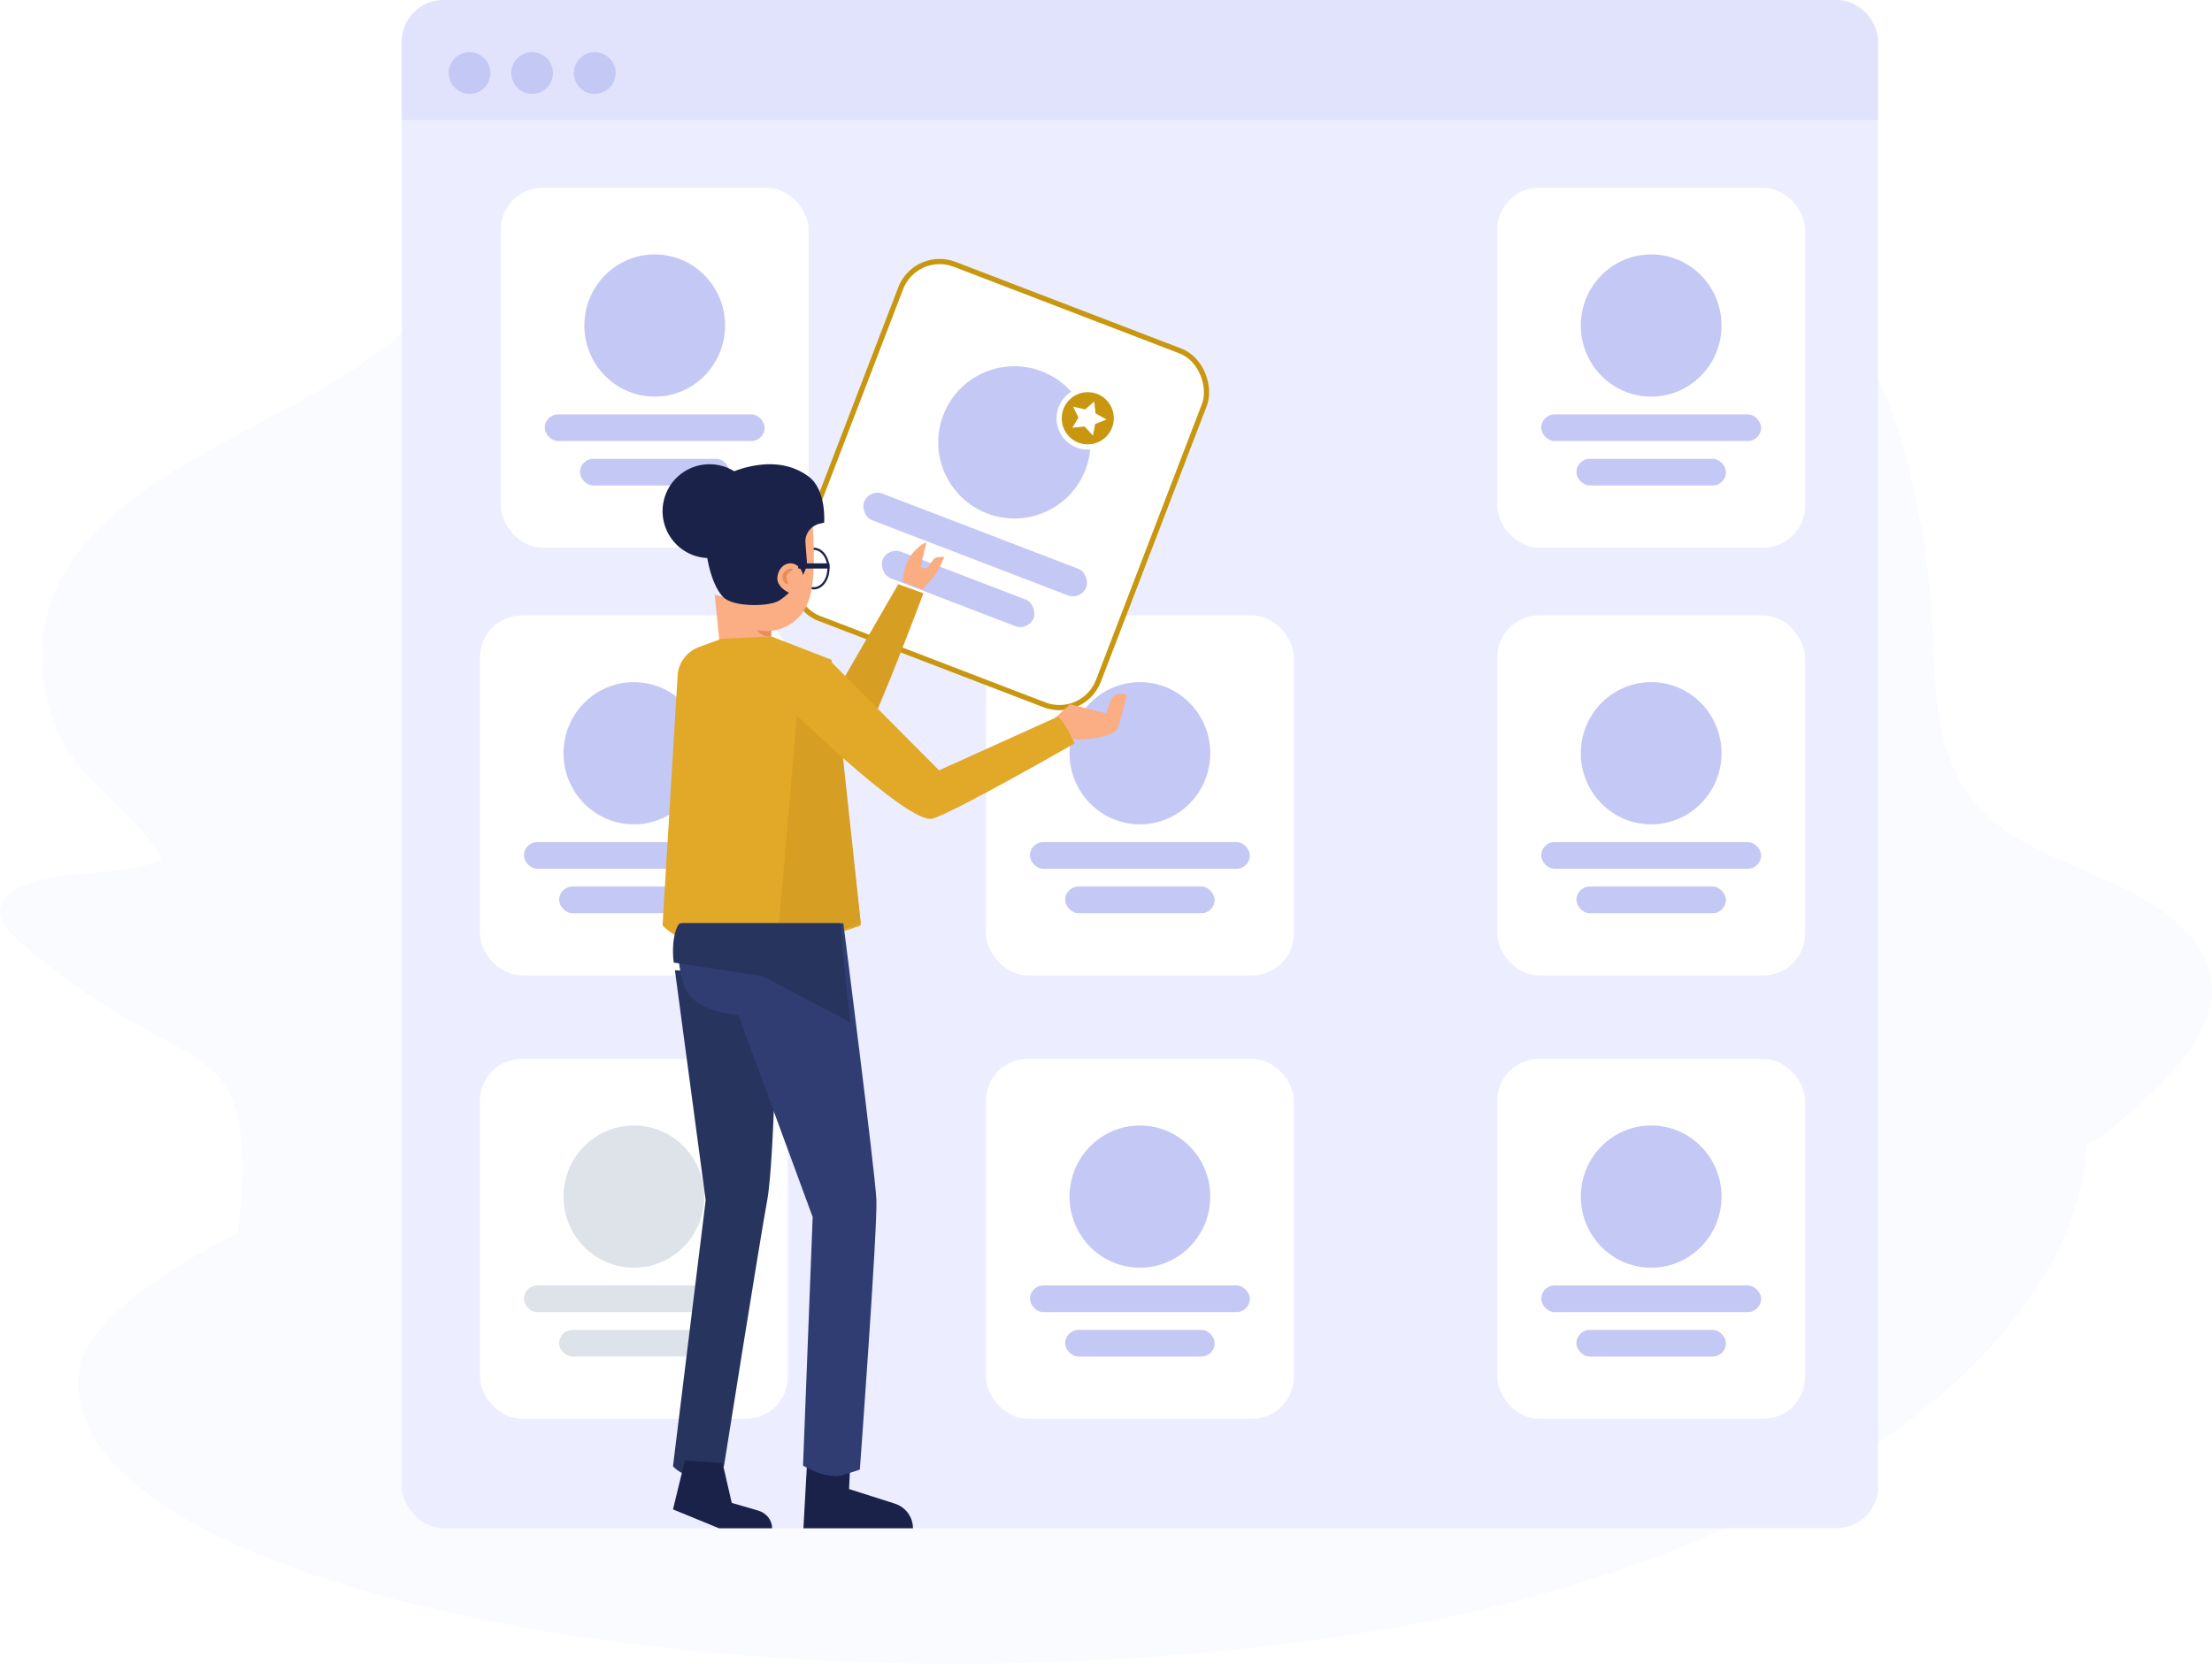 <?xml version="1.0" encoding="UTF-8"?>
<svg width="424px" height="319px" viewBox="0 0 424 319" version="1.1" xmlns="http://www.w3.org/2000/svg" xmlns:xlink="http://www.w3.org/1999/xlink">
    <!-- Generator: sketchtool 55.2 (78181) - https://sketchapp.com -->
    <title>78B15EEF-B9D9-450C-912A-269517D1931C</title>
    <desc>Created with sketchtool.</desc>
    <defs>
        <filter x="-18.7%" y="-16.1%" width="137.4%" height="132.2%" filterUnits="objectBoundingBox" id="filter-1">
            <feOffset dx="0" dy="2" in="SourceAlpha" result="shadowOffsetOuter1"></feOffset>
            <feGaussianBlur stdDeviation="2" in="shadowOffsetOuter1" result="shadowBlurOuter1"></feGaussianBlur>
            <feColorMatrix values="0 0 0 0 0   0 0 0 0 0   0 0 0 0 0  0 0 0 0.1 0" type="matrix" in="shadowBlurOuter1" result="shadowMatrixOuter1"></feColorMatrix>
            <feMerge>
                <feMergeNode in="shadowMatrixOuter1"></feMergeNode>
                <feMergeNode in="SourceGraphic"></feMergeNode>
            </feMerge>
        </filter>
    </defs>
    <g id="Premium-account" stroke="none" stroke-width="1" fill="none" fill-rule="evenodd">
        <g id="Job-Search_oliv_plus" transform="translate(-880, -370)">
            <g id="Group-15" transform="translate(311, 343)">
                <g id="Group-20" transform="translate(36, 27)">
                    <g id="Illustration" transform="translate(533, 0)">
                        <path d="M11.409,167.958 C6.322,168.605 -0.059,170.457 0,174.761 C0.03,176.945 1.883,178.807 3.685,180.404 C11.343,187.235 20.081,193.277 29.686,198.382 C34.274,200.815 39.204,203.142 42.253,206.902 C45.301,210.662 46.068,215.448 46.31,220.002 C46.904,230.783 45.281,241.569 41.502,251.946 C56.438,254.173 73.096,256.125 85.544,249.092 C92.997,244.88 98.038,237.824 106.343,234.904 C111.889,232.952 118.168,233.125 124.213,233.374 C152.831,234.553 181.378,236.766 209.854,240.011 C221.78,241.372 233.935,242.912 245.734,241.153 C257.533,239.394 269.141,233.656 273.491,224.353 C274.161,222.919 274.763,221.319 276.264,220.456 C277.62,219.686 279.397,219.703 281.046,219.749 L380.711,222.431 C386.172,222.577 391.824,222.697 396.822,220.938 C401.668,219.235 405.395,215.959 408.981,212.75 C417.185,205.428 426.008,196.421 423.595,186.484 C421.666,178.519 413.043,172.953 404.492,169.056 C395.94,165.16 386.507,161.97 380.224,155.741 C370.664,146.259 371.041,132.688 370.447,120.384 C369.906,109.244 368.155,98.159 365.211,87.251 C362.621,77.663 359.013,68.061 352.268,59.963 C345.522,51.865 335.207,45.38 323.54,44.192 C308.303,42.639 292.985,50.08 278.078,46.92 C265.487,44.265 256.821,34.829 246.387,28.291 C227.856,16.675 203.537,14.242 180.545,14.019 C156.168,13.777 131.145,15.709 109.417,24.67 C104.44,26.721 99.573,29.204 96.126,32.828 C90.843,38.387 89.563,45.855 86.107,52.353 C72.18,78.519 26.884,84.162 12.181,110.049 C6.962,119.233 7.013,129.943 10.816,139.588 C14.907,149.966 26.422,155.698 30.988,164.745 C26.074,167.221 17.366,167.198 11.409,167.958 Z" id="Shape" fill="#FAFBFF" fill-rule="nonzero"></path>
                        <g id="Background-Shape-2" transform="translate(207.5, 244) scale(-1, 1) translate(-207.5, -244) translate(15, 169)" fill="#FAFBFF">
                            <path d="M384.832,93.687 C390.444,135.562 254.343,162.875 137.197,143.814 C20.052,124.752 -33.689,50.316 22.211,10.654 C78.111,-29.009 379.22,51.813 384.832,93.687 Z" id="Background-Shape"></path>
                        </g>
                        <g id="Group-18" transform="translate(77, 0)">
                            <g id="Web">
                                <rect id="Container" fill="#ECEEFF" x="0" y="0" width="283" height="293" rx="8"></rect>
                                <g id="Group-9" transform="translate(210, 36)">
                                    <rect id="Background" fill="#FFFFFF" x="0" y="0" width="59" height="69" rx="8"></rect>
                                    <g id="Profile-Info" transform="translate(8.429, 12.778)" fill="#C4C8F5">
                                        <ellipse id="Avatar" cx="21.071" cy="13.63" rx="13.486" ry="13.63"></ellipse>
                                        <rect id="Name" x="0" y="30.667" width="42.143" height="5.111" rx="2.556"></rect>
                                        <rect id="Name" x="6.743" y="39.185" width="28.657" height="5.111" rx="2.556"></rect>
                                    </g>
                                </g>
                                <g id="Group-9-Copy" transform="translate(19, 36)">
                                    <rect id="Background" fill="#FFFFFF" x="0" y="0" width="59" height="69" rx="8"></rect>
                                    <g id="Profile-Info" transform="translate(8.429, 12.778)" fill="#C4C8F5">
                                        <ellipse id="Avatar" cx="21.071" cy="13.63" rx="13.486" ry="13.63"></ellipse>
                                        <rect id="Name" x="0" y="30.667" width="42.143" height="5.111" rx="2.556"></rect>
                                        <rect id="Name" x="6.743" y="39.185" width="28.657" height="5.111" rx="2.556"></rect>
                                    </g>
                                </g>
                                <g id="Group-9-Copy-2" transform="translate(112, 118)">
                                    <rect id="Background" fill="#FFFFFF" x="0" y="0" width="59" height="69" rx="8"></rect>
                                    <g id="Profile-Info" transform="translate(8.429, 12.778)" fill="#C4C8F5">
                                        <ellipse id="Avatar" cx="21.071" cy="13.63" rx="13.486" ry="13.63"></ellipse>
                                        <rect id="Name" x="0" y="30.667" width="42.143" height="5.111" rx="2.556"></rect>
                                        <rect id="Name" x="6.743" y="39.185" width="28.657" height="5.111" rx="2.556"></rect>
                                    </g>
                                </g>
                                <g id="Group-9-Copy-4" transform="translate(15, 118)">
                                    <rect id="Background" fill="#FFFFFF" x="0" y="0" width="59" height="69" rx="8"></rect>
                                    <g id="Profile-Info" transform="translate(8.429, 12.778)" fill="#C4C8F5">
                                        <ellipse id="Avatar" cx="21.071" cy="13.63" rx="13.486" ry="13.63"></ellipse>
                                        <rect id="Name" x="0" y="30.667" width="42.143" height="5.111" rx="2.556"></rect>
                                        <rect id="Name" x="6.743" y="39.185" width="28.657" height="5.111" rx="2.556"></rect>
                                    </g>
                                </g>
                                <g id="Group-9-Copy-3" transform="translate(210, 118)">
                                    <rect id="Background" fill="#FFFFFF" x="0" y="0" width="59" height="69" rx="8"></rect>
                                    <g id="Profile-Info" transform="translate(8.429, 12.778)" fill="#C4C8F5">
                                        <ellipse id="Avatar" cx="21.071" cy="13.63" rx="13.486" ry="13.63"></ellipse>
                                        <rect id="Name" x="0" y="30.667" width="42.143" height="5.111" rx="2.556"></rect>
                                        <rect id="Name" x="6.743" y="39.185" width="28.657" height="5.111" rx="2.556"></rect>
                                    </g>
                                </g>
                                <g id="Group-9-Copy-7" transform="translate(112, 203)">
                                    <rect id="Background" fill="#FFFFFF" x="0" y="0" width="59" height="69" rx="8"></rect>
                                    <g id="Profile-Info" transform="translate(8.429, 12.778)" fill="#C4C8F5">
                                        <ellipse id="Avatar" cx="21.071" cy="13.63" rx="13.486" ry="13.63"></ellipse>
                                        <rect id="Name" x="0" y="30.667" width="42.143" height="5.111" rx="2.556"></rect>
                                        <rect id="Name" x="6.743" y="39.185" width="28.657" height="5.111" rx="2.556"></rect>
                                    </g>
                                </g>
                                <g id="Group-9-Copy-6" transform="translate(15, 203)">
                                    <rect id="Background" fill="#FFFFFF" x="0" y="0" width="59" height="69" rx="8"></rect>
                                    <g id="Profile-Info" transform="translate(8.429, 12.778)" fill="#DDE3E9">
                                        <ellipse id="Avatar" cx="21.071" cy="13.63" rx="13.486" ry="13.63"></ellipse>
                                        <rect id="Name" x="0" y="30.667" width="42.143" height="5.111" rx="2.556"></rect>
                                        <rect id="Name" x="6.743" y="39.185" width="28.657" height="5.111" rx="2.556"></rect>
                                    </g>
                                </g>
                                <g id="Group-9-Copy-5" transform="translate(210, 203)">
                                    <rect id="Background" fill="#FFFFFF" x="0" y="0" width="59" height="69" rx="8"></rect>
                                    <g id="Profile-Info" transform="translate(8.429, 12.778)" fill="#C4C8F5">
                                        <ellipse id="Avatar" cx="21.071" cy="13.63" rx="13.486" ry="13.63"></ellipse>
                                        <rect id="Name" x="0" y="30.667" width="42.143" height="5.111" rx="2.556"></rect>
                                        <rect id="Name" x="6.743" y="39.185" width="28.657" height="5.111" rx="2.556"></rect>
                                    </g>
                                </g>
                                <g id="Group-9-Copy" filter="url(#filter-1)" transform="translate(115.351, 91.323) rotate(21) translate(-115.351, -91.323) translate(83.25, 54.063)">
                                    <rect id="Background" stroke="#C8970F" fill="#FFFFFF" x="0.782" y="0.667" width="62.358" height="72.673" rx="8"></rect>
                                    <g id="Profile-Info" transform="translate(8.909, 13.839)" fill="#C4C8F5">
                                        <ellipse id="Avatar" cx="22.809" cy="14.591" rx="14.598" ry="14.591"></ellipse>
                                        <rect id="Name" x="0" y="32.831" width="45.618" height="5.472" rx="2.736"></rect>
                                        <rect id="Name" x="7.299" y="41.95" width="31.02" height="5.472" rx="2.736"></rect>
                                    </g>
                                    <g id="icons8-star" transform="translate(37.702, 13.571)" fill-rule="nonzero">
                                        <path d="M0,5.504 C0,2.465 2.459,0 5.491,0 C8.523,0 10.982,2.465 10.982,5.504 C10.982,8.544 8.523,11.009 5.491,11.009 C2.459,11.009 0,8.544 0,5.504 Z" id="Path" stroke="#FFFFFF" fill="#C8970F"></path>
                                        <polygon id="Path" fill="#FFFFFF" points="5.491 2.064 6.552 4.102 8.923 4.43 7.207 6.016 7.612 8.257 5.491 7.198 3.368 8.257 3.775 6.016 2.059 4.43 4.43 4.102"></polygon>
                                    </g>
                                </g>
                                <path d="M8,0 L275,0 C279.418,-8.11624501e-16 283,3.582 283,8 L283,23 L0,23 L0,8 C-5.41083001e-16,3.582 3.582,8.11624501e-16 8,0 Z" id="Header" fill="#C4C8F5" opacity="0.3"></path>
                                <g id="Buttons" transform="translate(9, 10)" fill="#C4C8F5">
                                    <circle id="buttons" cx="4" cy="4" r="4"></circle>
                                    <circle id="buttons" cx="16" cy="4" r="4"></circle>
                                    <circle id="buttons" cx="28" cy="4" r="4"></circle>
                                </g>
                            </g>
                            <g id="teamwork_white_8" transform="translate(50, 89)">
                                <path d="M13,17.5 C13,18.107 12.512,18.654 11.764,18.886 C11.016,19.118 10.156,18.989 9.584,18.559 C9.013,18.13 8.843,17.484 9.154,16.924 C9.465,16.363 10.195,15.999 11.005,16 C12.107,16.002 13,16.673 13,17.5 Z" id="Path" fill="#60D6E6"></path>
                                <path d="M6.073,37.572 L32.915,44.225 L45.181,23 L50,24.74 C50,24.74 41.453,47.625 38.916,51.772 C36.38,55.919 5,48.231 5,48.231 L6.073,37.572 Z" id="Path" fill="#D69E22"></path>
                                <path d="M2.366,97 L8.265,141.113 L2,192.127 C2,192.127 4.086,194.441 6.915,193.925 C8.627,193.609 10.268,193.001 11.761,192.127 C11.761,192.127 18.581,149.129 20.061,141.113 C21.54,133.098 22,98.538 22,98.538 L2.366,97 Z" id="Path" fill="#27345E"></path>
                                <path d="M20.5,24 C18.575,24 17,21.982 17,19.5 C17,17.018 18.562,15 20.5,15 C22.438,15 24,17.018 24,19.5 C24,21.982 22.421,24 20.5,24 Z M20.5,15.437 C18.816,15.437 17.438,17.259 17.438,19.5 C17.438,21.741 18.802,23.563 20.5,23.563 C22.198,23.563 23.562,21.741 23.562,19.5 C23.562,17.259 22.18,15.437 20.5,15.437 Z" id="Shape" fill="#1A2249" fill-rule="nonzero"></path>
                                <path d="M28.998,24 C27.337,24 26,22.208 26,20 C26,17.792 27.345,16 28.998,16 C30.651,16 32,17.796 32,20 C32,22.204 30.655,24 28.998,24 Z M28.998,16.429 C27.574,16.429 26.415,18.032 26.415,20 C26.415,21.968 27.574,23.571 28.998,23.571 C30.422,23.571 31.585,21.972 31.585,20 C31.585,18.028 30.426,16.429 28.998,16.429 Z" id="Shape" fill="#1A2249" fill-rule="nonzero"></path>
                                <path d="M21,28.125 L20.815,34.149 C20.815,34.149 20.041,35.607 15.185,35.993 C13.629,36.066 12.107,35.578 10.959,34.639 L10,25 L21,28.125 Z" id="Path" fill="#FBAD83"></path>
                                <path d="M21,28.464 L20.735,32.95 C20.292,33.044 19.831,33.005 19.411,32.838 C17.139,31.98 17.417,29.516 16,25 L21,28.464 Z" id="Path" fill="#E68D5C"></path>
                                <path d="M28.631,10.135 C28.631,10.135 29.696,20.514 28.208,25.559 C26.721,30.603 22.086,32.716 17.997,31.786 C16.48,31.442 10.979,25.368 10.282,17.862 C9.585,10.355 10.252,8.093 11.495,6.502 C12.737,4.912 24.026,2.94 26.079,4.676 C28.132,6.411 28.631,10.135 28.631,10.135 Z" id="Path" fill="#FBAD83"></path>
                                <path d="M10.098,3.578 C10.098,3.578 7.815,6.111 8.012,12.476 C8.209,18.841 9.717,23.521 11.619,25.463 C13.522,27.404 20.105,27.316 22.139,26.252 C24.173,25.189 27.868,21.094 27.666,18.655 C27.583,17.608 27.478,16.245 27.386,15.033 C27.258,13.324 28.437,11.778 30.169,11.383 L30.975,11.201 C30.975,11.201 31.475,4.929 27.969,2.338 C24.462,-0.254 20.25,-0.461 16.042,0.603 C11.834,1.666 10.098,3.578 10.098,3.578 Z" id="Path" fill="#1A2249"></path>
                                <path d="M22,21.936 C22,23.559 24.25,25 25.63,25 C27.01,25 27,23.559 27,21.936 C27,20.313 25.882,19 24.502,19 C23.123,19 22,20.313 22,21.936 Z" id="Path" fill="#FBAD83"></path>
                                <path d="M23.044,21.247 C23.186,20.416 24.271,19.89 24.865,20.019 C25.46,20.148 23.905,20.631 23.763,21.453 C23.622,22.275 24.449,23.116 23.859,22.987 C23.228,22.749 22.869,21.984 23.044,21.247 L23.044,21.247 Z" id="Path" fill="#E68D5C"></path>
                                <path d="M18,8.996 C18.002,12.637 15.81,15.92 12.446,17.314 C9.083,18.708 5.211,17.938 2.636,15.364 C0.062,12.789 -0.708,8.917 0.686,5.554 C2.08,2.19 5.363,-0.002 9.004,0 C13.973,0 18,4.027 18,8.996 Z" id="Path" fill="#1A2249"></path>
                                <rect id="Rectangle" fill="#1A2249" x="26" y="19" width="6" height="1"></rect>
                                <path d="M75,48.888 L78.089,46.023 L85.082,47.782 C85.082,47.782 85.753,44.949 86.578,44.364 C87.403,43.78 89,44.074 89,44.074 C89,44.074 87.923,48.925 87.2,50.652 C86.476,52.379 80.29,52.918 79.258,52.76 C78.753,52.644 78.225,52.73 77.78,53 L75,48.888 Z" id="Path" fill="#FBAD83"></path>
                                <path d="M20.799,33 L32.397,37.49 L38,88.433 C38,88.433 10.25,98.709 0,88.433 L2.892,40.481 C3.031,38.041 4.654,35.906 7.038,35.027 L11.198,33.495 L20.799,33 Z" id="Path" fill="#E2A827"></path>
                                <path d="M22,92 C27.253,91.18 33.005,89.797 38,88.017 L33.852,49.43 L25.775,48 L22,92 Z" id="Path" fill="#D69E22"></path>
                                <path d="M32.428,38 L52.998,58.682 L75.807,48.38 C76.68,49.283 77.4,50.315 77.941,51.436 L79,53.504 C79,53.504 56.476,66.45 51.804,67.936 C47.132,69.422 22,44.59 22,44.59 L32.428,38 Z" id="Path" fill="#E2A827"></path>
                                <path d="M46,22.531 C46,22.531 46.198,19.25 47.758,17.273 C49.317,15.296 50.582,15 50.582,15 L49.541,19.296 C49.541,19.296 49.296,19.916 50.308,19.97 C51.319,20.025 51.429,18.026 52.66,17.835 C53.89,17.643 54,17.835 54,17.835 C54,17.835 52.736,20.836 51.703,21.919 C50.67,23.001 49.84,24 49.84,24 L46,22.531 Z" id="Path" fill="#FBAD82"></path>
                                <path d="M27.778,190 L27,204 L48,204 C48,201.842 46.591,199.93 44.513,199.267 L35.752,196.477 L36.046,190 L27.778,190 Z" id="Path" fill="#1A2249"></path>
                                <path d="M3.738,88 C3.738,88 1.849,92.854 4.116,99.977 C5.743,105.077 14.523,105.587 14.523,105.587 L28.773,144.324 L26.927,191.982 C26.927,191.982 31.495,194.8 34.655,193.776 L37.819,192.752 C37.819,192.752 41.232,146.348 40.987,141.001 C40.743,135.654 34.655,88.004 34.655,88.004 L3.738,88 Z" id="Path" fill="#303D72"></path>
                                <path d="M4.278,191 L2,200.376 L10.831,204 L21,204 C21,202.439 19.912,201.06 18.314,200.597 L13.267,199.132 L11.511,191.516 L4.278,191 Z" id="Path" fill="#1A2249"></path>
                                <path d="M34.132,88 L3.447,88 C2.867,88 1.587,90.806 2.132,95.541 L19.203,98.172 L36,107 C34.73,96.615 34.132,88 34.132,88 Z" id="Path" fill="#27345E"></path>
                            </g>
                        </g>
                    </g>
                </g>
            </g>
        </g>
    </g>
</svg>